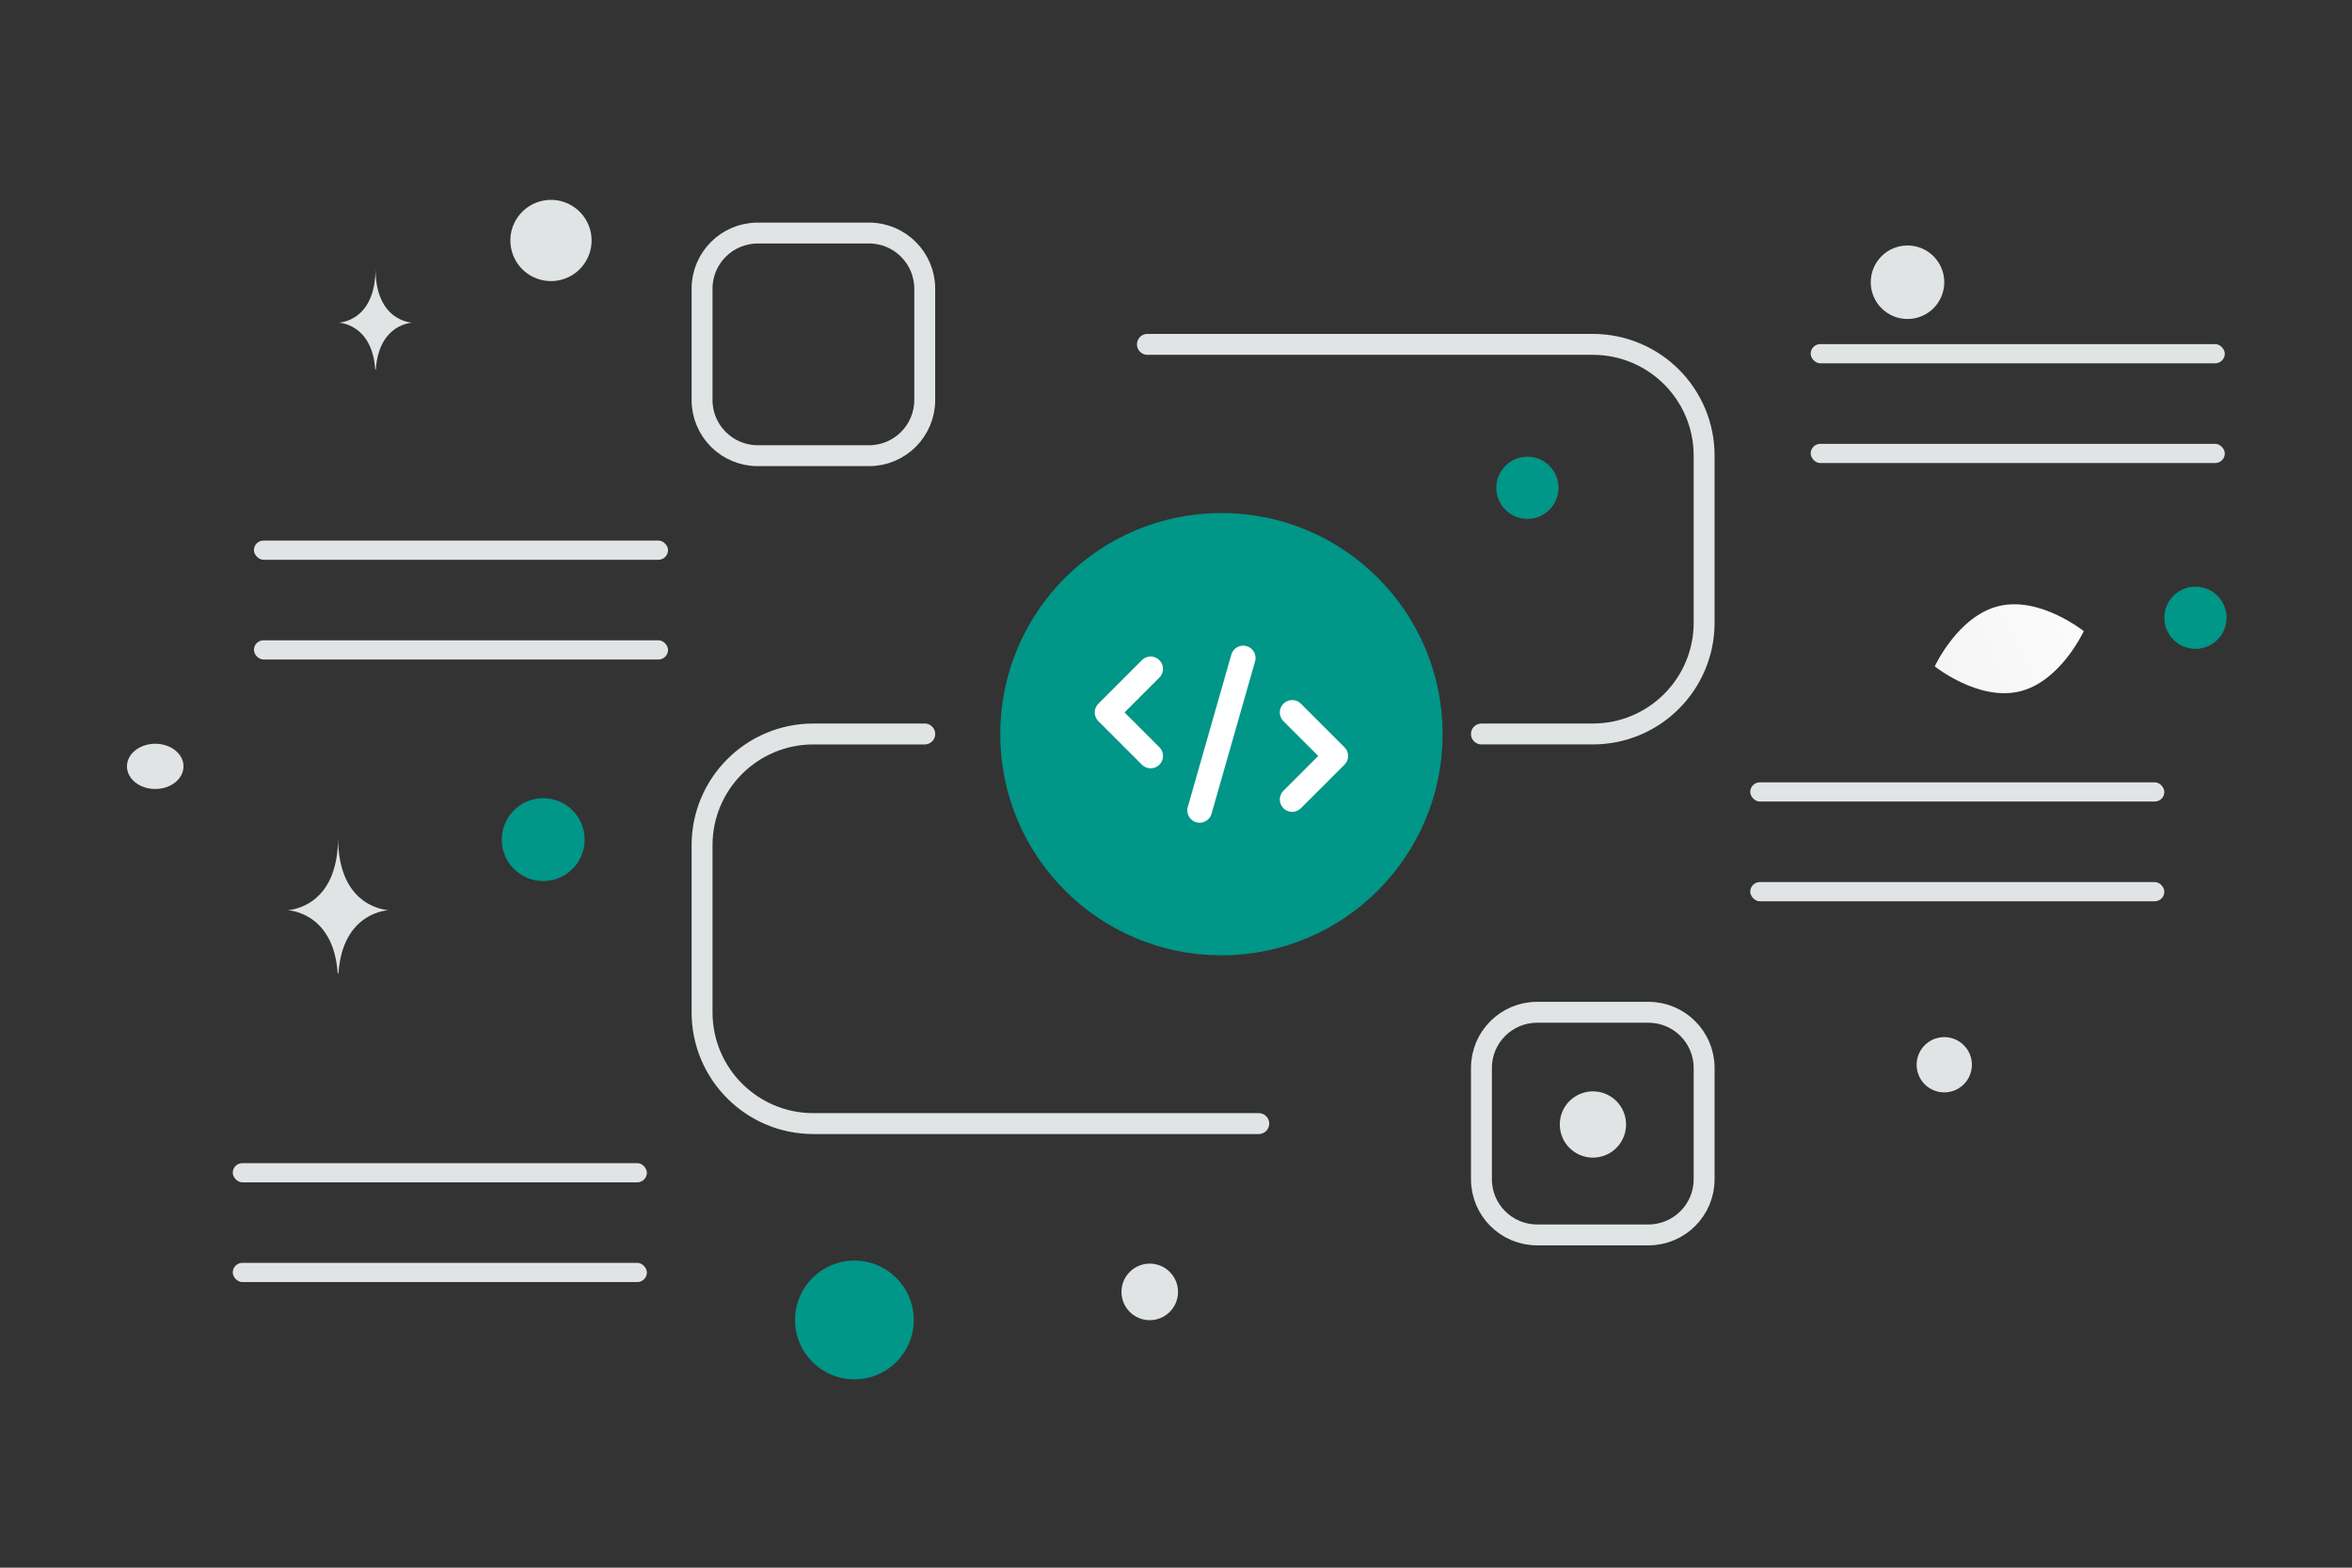 <svg width="900" height="600" viewBox="0 0 900 600" fill="none" xmlns="http://www.w3.org/2000/svg"><rect x="0" y="0" width="900" height="600" fill="#333333" stroke="none"/><path fill="transparent" d="M0 0h900v600H0z"/><path clip-rule="evenodd" d="M588.179 387.428h42.605c11.759 0 21.303 9.543 21.303 21.302v42.605c0 11.759-9.544 21.302-21.303 21.302h-42.605c-11.759 0-21.302-9.543-21.302-21.302V408.73c0-11.759 9.543-21.302 21.302-21.302zM289.945 89.194h42.605c11.759 0 21.302 9.543 21.302 21.302v42.605c0 11.759-9.543 21.302-21.302 21.302h-42.605c-11.759 0-21.302-9.543-21.302-21.302v-42.605c0-11.759 9.543-21.302 21.302-21.302z" stroke="#E1E4E5" stroke-width="8" stroke-linecap="round" stroke-linejoin="round"/><path clip-rule="evenodd" d="M439.062 238.311h42.605c11.759 0 21.303 9.543 21.303 21.302v42.605c0 11.759-9.544 21.303-21.303 21.303h-42.605c-11.759 0-21.302-9.544-21.302-21.303v-42.605c0-11.759 9.543-21.302 21.302-21.302z" stroke="#E1E4E5" stroke-width="12" stroke-linecap="round" stroke-linejoin="round"/><path d="M439.062 131.798h170.42c23.539 0 42.605 19.066 42.605 42.605v63.908c0 23.539-19.066 42.604-42.605 42.604h-42.605m-85.21 149.118H311.248c-23.54 0-42.605-19.066-42.605-42.605V323.52c0-23.539 19.065-42.604 42.605-42.604h42.604" stroke="#E1E4E5" stroke-width="8" stroke-linecap="round" stroke-linejoin="round"/><circle cx="467.383" cy="280.993" r="78.733" fill="#009688" stroke="#009688" stroke-width="11.812" stroke-linecap="round" stroke-linejoin="round"/><path d="m475.715 251.834-16.663 58.321m-18.756-20.832-16.656-16.656 16.656-16.666m54.159 49.987 16.665-16.665-16.665-16.656" stroke="#fff" stroke-width="9.45" stroke-linecap="round" stroke-linejoin="round"/><rect x="692.86" y="131.702" width="158.467" height="7.35" rx="3.675" fill="#E1E4E5"/><rect x="669.726" y="299.423" width="158.467" height="7.35" rx="3.675" fill="#E1E4E5"/><rect x="97.163" y="206.887" width="158.467" height="7.35" rx="3.675" fill="#E1E4E5"/><rect x="89.066" y="445.166" width="158.467" height="7.35" rx="3.675" fill="#E1E4E5"/><rect x="692.86" y="169.873" width="158.467" height="7.35" rx="3.675" fill="#E1E4E5"/><rect x="669.726" y="337.593" width="158.467" height="7.35" rx="3.675" fill="#E1E4E5"/><rect x="97.163" y="245.058" width="158.467" height="7.35" rx="3.675" fill="#E1E4E5"/><rect x="89.066" y="483.337" width="158.467" height="7.35" rx="3.675" fill="#E1E4E5"/><path d="M764.964 231.931c15.739-3.729 32.386 9.619 32.386 9.619s-8.884 19.386-24.628 23.103c-15.739 3.729-32.381-9.607-32.381-9.607s8.884-19.386 24.623-23.115z" fill="url(#a)"/><circle cx="207.865" cy="321.348" r="15.854" fill="#009688"/><circle r="11.903" transform="matrix(1 0 0 -1 840.096 236.43)" fill="#009688"/><circle r="11.903" transform="matrix(1 0 0 -1 584.467 186.693)" fill="#009688"/><circle r="22.725" transform="matrix(1 0 0 -1 326.936 505.194)" fill="#009688"/><circle r="12.683" transform="matrix(1 0 0 -1 609.537 430.377)" fill="#E1E4E5"/><circle r="10.821" transform="matrix(1 0 0 -1 439.955 494.447)" fill="#E1E4E5"/><circle r="10.575" transform="scale(-1 1) rotate(-75 -106.451 688.544)" fill="#E1E4E5"/><circle r="14.068" transform="matrix(1 0 0 -1 729.916 108.021)" fill="#E1E4E5"/><ellipse rx="10.821" ry="8.657" transform="matrix(1 0 0 -1 59.403 293.31)" fill="#E1E4E5"/><circle r="15.545" transform="scale(-1 1) rotate(-75 -45.443 183.402)" fill="#E1E4E5"/><path d="M129.51 372.474h-.283c-1.677-23.752-19.341-24.117-19.341-24.117s19.479-.38 19.479-27.825c0 27.445 19.478 27.825 19.478 27.825s-17.657.365-19.333 24.117zm14.285-231.006h-.205c-1.217-17.696-14.04-17.968-14.04-17.968s14.14-.284 14.14-20.73c0 20.446 14.139 20.73 14.139 20.73s-12.817.272-14.034 17.968z" fill="#E1E4E5"/><defs><linearGradient id="a" x1="824.233" y1="222.66" x2="686.453" y2="287.752" gradientUnits="userSpaceOnUse"><stop stop-color="#fff"/><stop offset="1" stop-color="#EEE"/></linearGradient></defs></svg>